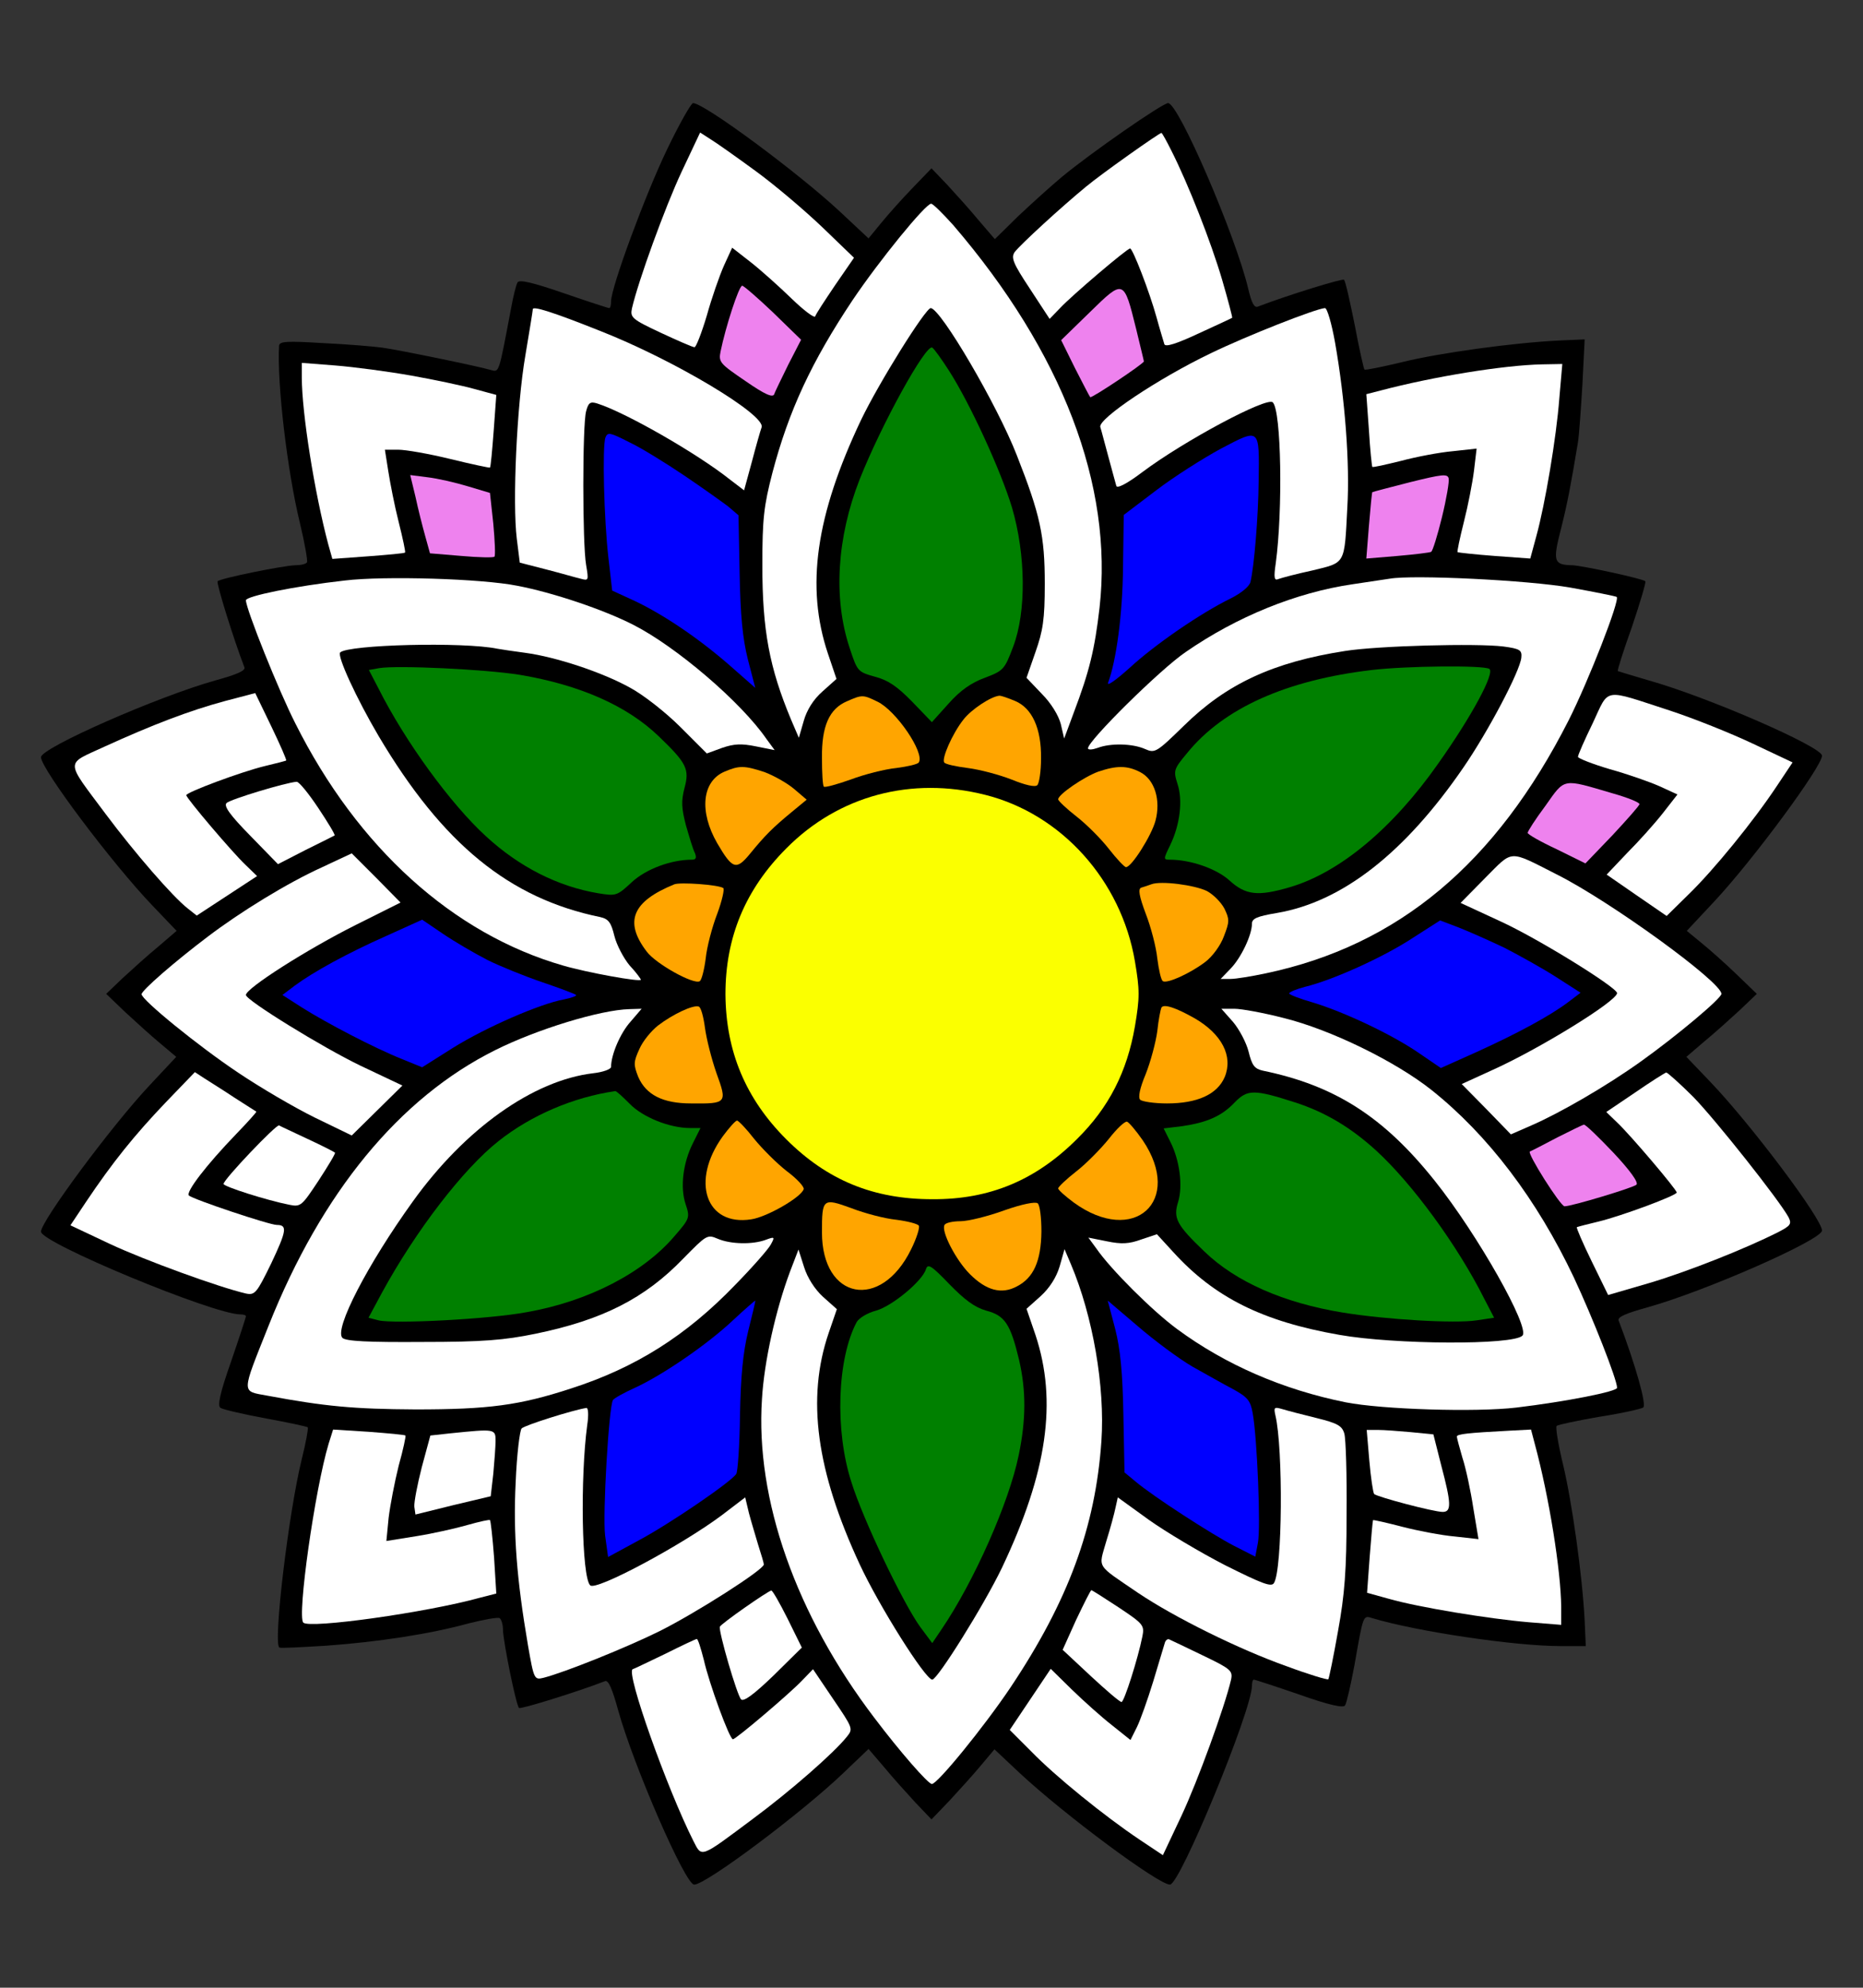 <svg version="1.1" xmlns="http://www.w3.org/2000/svg" xmlns:xlink="http://www.w3.org/1999/xlink" width="768" height="819.188"><rect width="100%" height="100%" fill="#333333" stroke="none"/><defs><clipPath id="clip-1"><rect x="0" y="16.663" transform="scale(1.536,1.536)" width="500" height="500" id="clip-1" fill="none"/></clipPath></defs><g fill="none" fill-rule="nonzero" stroke="none" stroke-width="1" stroke-linecap="butt" stroke-linejoin="miter" stroke-miterlimit="10" stroke-dasharray="" stroke-dashoffset="0" font-family="none" font-weight="none" font-size="none" text-anchor="none" style="mix-blend-mode: normal"><g><g><g clip-path="url(#clip-1)"><g><path d="M274.944,61.69c-8.755,18.125 -23.04,56.678 -23.04,62.515c0,1.536 -0.307,2.765 -0.768,2.765c-0.461,0 -8.909,-2.765 -18.739,-6.144c-12.902,-4.454 -18.278,-5.683 -19.046,-4.454c-0.614,1.075 -1.843,5.99 -2.765,11.213c-5.069,26.726 -4.762,25.805 -8.294,24.883c-5.222,-1.536 -37.939,-8.294 -44.851,-9.216c-3.379,-0.461 -14.285,-1.382 -24.115,-1.843c-15.053,-0.922 -18.125,-0.768 -18.278,1.075c-0.922,15.206 3.379,51.763 8.602,73.114c1.997,8.294 3.226,15.514 2.918,16.128c-0.461,0.768 -2.611,1.229 -4.915,1.229c-4.915,0.154 -30.874,5.376 -31.949,6.605c-0.614,0.614 6.451,23.501 11.059,35.482c0.461,1.382 -3.072,2.918 -11.981,5.376c-23.654,6.605 -71.885,27.802 -71.885,31.642c0,4.762 29.184,43.622 45.926,61.133l9.984,10.445l-7.526,6.451c-4.301,3.533 -10.752,9.37 -14.592,12.902l-6.912,6.605l7.68,7.373c4.301,3.994 10.752,9.83 14.438,12.902l6.758,5.683l-11.213,11.981c-15.667,16.742 -44.544,55.757 -44.544,60.058c0,4.608 71.117,34.099 82.176,34.099c1.229,0 2.304,0.307 2.304,0.768c0,0.461 -2.765,8.909 -6.144,18.739c-4.608,13.056 -5.683,18.278 -4.301,19.046c0.922,0.614 9.37,2.611 18.586,4.301c9.216,1.69 17.05,3.379 17.357,3.686c0.307,0.307 -0.768,6.298 -2.458,13.056c-5.376,21.658 -11.981,76.493 -9.216,77.722c0.461,0.307 9.062,-0.154 19.2,-0.768c21.197,-1.536 42.701,-4.762 58.829,-9.216c6.144,-1.536 11.981,-2.611 12.749,-2.15c0.768,0.614 1.382,2.765 1.382,5.069c0.154,4.915 5.376,30.874 6.605,31.949c0.614,0.614 23.501,-6.451 35.482,-11.059c1.382,-0.461 2.918,3.072 5.376,11.981c6.298,22.733 27.648,71.885 31.334,71.885c4.915,0 44.39,-29.645 61.44,-45.926l10.445,-9.984l6.451,7.526c3.533,4.301 9.37,10.752 12.902,14.592l6.605,6.912l7.373,-7.68c3.994,-4.301 9.83,-10.752 12.902,-14.438l5.683,-6.758l10.291,9.677c18.432,17.203 57.293,46.08 62.054,46.08c4.147,0 33.638,-71.578 33.792,-81.869c0,-1.382 0.307,-2.611 0.768,-2.611c0.461,0 8.909,2.765 18.739,6.144c12.134,4.301 18.278,5.683 18.893,4.454c0.614,-0.922 2.304,-8.294 3.84,-16.435c3.686,-21.043 3.533,-20.736 7.373,-19.507c18.432,5.53 58.829,11.52 77.568,11.52h10.445l-0.461,-10.445c-0.922,-18.432 -5.222,-48.998 -8.909,-64.358c-1.997,-8.294 -3.226,-15.514 -2.611,-15.974c0.614,-0.461 8.448,-2.15 17.357,-3.686c9.062,-1.382 17.203,-3.226 18.278,-3.84c1.536,-0.922 -3.072,-17.357 -10.138,-35.942c-0.461,-1.382 3.072,-2.918 11.981,-5.376c23.654,-6.605 71.885,-27.802 71.885,-31.642c0,-4.762 -29.184,-43.622 -45.926,-61.133l-9.984,-10.445l7.526,-6.451c4.301,-3.533 10.752,-9.37 14.592,-12.902l6.912,-6.605l-8.448,-8.141c-4.608,-4.454 -11.213,-10.291 -14.438,-12.902l-5.99,-4.915l11.213,-11.981c15.974,-17.05 44.544,-55.757 44.544,-60.211c0,-3.686 -47.309,-24.269 -71.424,-31.027c-6.758,-1.997 -12.442,-3.686 -12.749,-3.84c-0.307,-0.154 2.304,-8.448 5.837,-18.278c3.379,-9.984 5.837,-18.432 5.53,-18.739c-1.075,-1.075 -25.958,-6.451 -30.106,-6.605c-7.68,-0.154 -8.141,-1.536 -4.762,-14.746c2.765,-10.906 4.147,-18.432 7.066,-35.942c0.461,-2.918 1.229,-13.67 1.843,-23.962l0.922,-18.432l-10.598,0.461c-18.739,0.922 -49.152,5.069 -64.666,8.909c-8.294,1.997 -15.206,3.379 -15.514,3.072c-0.307,-0.307 -2.15,-8.448 -3.994,-18.278c-1.997,-9.83 -3.84,-18.278 -4.454,-18.739c-0.614,-0.614 -23.04,6.298 -35.482,11.059c-1.536,0.614 -2.611,-1.536 -3.994,-7.373c-5.069,-21.504 -28.723,-76.493 -33.024,-76.493c-2.304,0 -31.949,20.582 -43.776,30.413c-4.608,3.84 -12.749,11.213 -18.125,16.282l-9.523,9.37l-6.605,-7.68c-3.533,-4.301 -9.37,-10.752 -12.902,-14.592l-6.605,-6.912l-8.141,8.448c-4.454,4.608 -10.291,11.213 -12.902,14.438l-4.915,5.99l-11.981,-11.213c-17.203,-15.974 -55.757,-44.544 -60.365,-44.544c-0.768,0 -5.683,8.602 -10.752,19.2z" fill="#000000"/><path d="M311.654,70.599c7.987,5.837 20.275,16.282 27.494,23.194l12.902,12.442l-7.834,11.366c-4.147,6.144 -7.987,11.981 -8.141,12.749c-0.307,0.922 -4.762,-2.458 -9.677,-7.219c-5.069,-4.915 -12.595,-11.674 -16.896,-15.053l-7.68,-5.99l-3.379,7.373c-1.843,4.147 -5.069,13.363 -7.066,20.582c-2.15,7.219 -4.454,13.056 -5.069,13.056c-0.768,0 -7.066,-2.765 -13.978,-5.99c-11.827,-5.53 -12.595,-6.298 -11.827,-9.984c2.611,-11.366 13.67,-41.779 20.429,-56.218l7.68,-16.282l4.301,2.765c2.304,1.382 10.752,7.373 18.739,13.21z" fill="#ffffff"/><path d="M482.918,62.151c6.912,13.67 16.282,37.478 20.89,53.146c2.458,8.448 4.301,15.514 4.147,15.667c-0.154,0.154 -6.451,3.072 -13.824,6.451c-9.216,4.301 -13.67,5.683 -14.131,4.454c-0.307,-1.075 -1.843,-5.99 -3.226,-11.059c-2.918,-10.598 -9.83,-28.416 -10.906,-28.416c-1.229,0 -23.808,19.2 -28.723,24.422l-4.454,4.608l-8.141,-12.442c-6.912,-10.445 -7.834,-12.749 -6.298,-15.053c2.304,-3.072 19.2,-18.586 29.491,-27.034c6.451,-5.376 29.952,-21.965 31.027,-22.118c0.307,0 2.15,3.379 4.147,7.373z" fill="#ffffff"/><path d="M392.909,92.717c45.005,52.378 66.048,107.366 60.365,157.747c-1.997,17.203 -4.147,26.112 -10.598,43.162l-3.994,10.752l-1.382,-5.99c-0.922,-3.533 -3.994,-8.602 -7.834,-12.442l-6.298,-6.605l3.686,-10.598c3.072,-8.755 3.84,-13.363 3.84,-28.109c0,-19.814 -1.843,-28.416 -11.52,-52.992c-8.141,-20.89 -31.334,-60.365 -35.482,-60.672c-2.15,0 -21.35,30.72 -28.723,46.08c-18.739,39.475 -22.886,68.813 -13.67,96.307l3.533,10.445l-5.837,5.222c-3.686,3.226 -6.451,7.68 -7.68,12.134l-1.997,6.912l-3.226,-7.526c-8.909,-21.35 -11.827,-36.71 -11.827,-63.59c0,-19.2 0.614,-24.422 4.147,-38.093c6.758,-25.651 16.128,-45.773 33.024,-71.117c11.059,-16.435 30.106,-39.782 32.41,-39.782c0.768,0 4.762,3.994 9.062,8.755z" fill="#ffffff"/><path d="M318.72,128.813l11.52,11.213l-5.222,10.138c-2.765,5.683 -5.53,11.213 -5.837,12.288c-0.614,1.536 -3.84,0.154 -11.827,-5.376c-10.598,-7.219 -11.213,-7.834 -10.291,-12.288c1.997,-9.83 7.526,-27.034 8.909,-27.034c0.614,0 6.451,5.069 12.749,11.059z" fill="#ee82ee"/><path d="M468.326,135.418c1.69,7.066 3.226,13.21 3.226,13.517c0,0.922 -21.658,15.36 -22.118,14.746c-0.307,-0.307 -3.072,-5.683 -6.298,-11.981l-5.683,-11.52l11.827,-11.52c13.978,-13.67 13.978,-13.67 19.046,6.758z" fill="#ee82ee"/><path d="M247.296,136.339c30.566,11.981 68.506,34.714 66.662,39.782c-0.461,1.229 -2.304,7.68 -3.994,14.131l-3.226,11.827l-5.837,-4.454c-13.517,-10.752 -43.008,-27.648 -54.682,-31.334c-2.918,-0.922 -3.686,-0.307 -4.608,3.226c-1.536,5.53 -1.536,54.528 0,63.283c1.075,6.451 1.075,6.605 -2.304,5.683c-1.997,-0.461 -8.294,-2.304 -14.285,-3.84l-10.752,-2.765l-1.229,-9.83c-1.843,-14.899 0,-55.142 3.533,-75.571c1.69,-9.984 3.072,-18.586 3.072,-19.046c0,-1.382 7.987,1.075 27.648,8.909z" fill="#ffffff"/><path d="M550.349,141.101c4.147,23.501 6.144,50.074 5.069,68.045c-1.229,23.808 -0.614,22.579 -14.438,25.958c-6.451,1.382 -12.749,3.072 -13.978,3.533c-1.69,0.768 -1.997,-0.461 -1.075,-6.605c2.918,-21.658 2.304,-62.669 -1.229,-66.202c-2.304,-2.458 -36.557,15.821 -53.76,28.723c-6.298,4.762 -10.445,6.912 -10.752,5.683c-0.307,-0.922 -1.69,-6.298 -3.226,-11.827c-1.536,-5.53 -2.918,-11.059 -3.379,-12.442c-0.922,-3.379 23.808,-19.968 45.619,-30.413c14.899,-7.219 43.008,-18.278 47.002,-18.586c0.922,0 2.765,6.451 4.147,14.131z" fill="#ffffff"/><path d="M391.219,152.775c8.755,13.67 21.35,41.165 25.958,56.371c5.683,19.354 5.99,43.008 0.461,57.446c-3.533,9.37 -3.994,9.83 -11.674,12.749c-5.53,1.997 -10.138,5.222 -14.899,10.598l-6.912,7.68l-8.141,-8.448c-6.144,-6.298 -9.984,-8.909 -15.36,-10.291c-7.066,-1.997 -7.219,-2.15 -10.445,-11.981c-6.758,-20.429 -5.222,-45.312 4.147,-69.274c9.062,-22.886 27.341,-55.91 29.952,-54.374c0.768,0.461 3.84,4.762 6.912,9.523z" fill="#008000"/><path d="M169.421,154.771c9.523,1.69 21.197,4.147 26.112,5.53l9.062,2.458l-1.075,14.746c-0.614,8.141 -1.229,14.899 -1.536,15.206c-0.154,0.154 -7.526,-1.382 -16.282,-3.533c-8.755,-2.15 -18.432,-3.84 -21.504,-3.84h-5.53l1.382,8.755c0.768,4.915 2.611,14.438 4.301,21.043c1.69,6.758 2.918,12.442 2.611,12.595c-0.307,0.307 -7.066,0.922 -15.206,1.536l-14.746,1.075l-1.69,-5.99c-5.683,-21.35 -10.906,-54.221 -10.906,-68.813v-5.99l13.824,1.075c7.68,0.614 21.658,2.458 31.181,4.147z" fill="#ffffff"/><path d="M642.816,164.141c-1.229,16.128 -5.837,43.622 -9.523,56.986l-2.458,9.062l-14.746,-1.075c-8.141,-0.614 -14.899,-1.382 -15.206,-1.536c-0.307,-0.154 0.922,-5.837 2.611,-12.595c1.69,-6.605 3.533,-16.128 4.147,-21.043l1.075,-9.062l-9.83,1.075c-5.376,0.461 -15.053,2.304 -21.35,3.994c-6.298,1.536 -11.52,2.765 -11.827,2.458c-0.154,-0.154 -0.922,-7.066 -1.382,-15.053l-1.075,-14.899l5.99,-1.536c21.504,-5.683 50.688,-10.445 66.509,-10.752l8.294,-0.154z" fill="#ffffff"/><path d="M282.01,195.936c7.526,5.069 15.667,10.906 18.125,12.749l4.301,3.686l0.461,23.654c0.307,17.51 1.229,27.034 3.379,35.635l3.072,11.827l-10.138,-8.909c-12.595,-11.059 -27.187,-21.043 -39.475,-26.88l-9.37,-4.301l-1.536,-13.363c-1.843,-15.974 -2.611,-46.08 -1.229,-49.766c0.922,-2.304 1.997,-1.997 9.83,1.997c4.915,2.304 15.053,8.602 22.579,13.67z" fill="#0000ff"/><path d="M518.861,198.394c-0.154,14.746 -1.843,35.021 -3.379,41.472c-0.461,1.843 -3.84,4.608 -8.141,6.758c-12.288,5.99 -31.334,19.046 -41.779,28.723c-5.683,5.069 -9.37,7.68 -8.755,5.99c3.379,-9.062 5.99,-28.262 6.144,-47.616l0.307,-21.504l13.363,-10.138c7.219,-5.53 19.354,-13.21 26.726,-17.203c16.128,-8.448 15.821,-8.755 15.514,13.517z" fill="#0000ff"/><path d="M594.432,213.139c-1.843,7.526 -3.84,13.978 -4.454,14.285c-0.461,0.307 -6.758,1.075 -13.824,1.69l-12.902,1.075l1.075,-13.517c0.614,-7.526 1.229,-13.67 1.382,-13.824c0.154,-0.154 7.219,-1.997 15.667,-4.147c13.056,-3.226 15.36,-3.533 15.821,-1.536c0.307,1.229 -0.922,8.448 -2.765,15.974z" fill="#ee82ee"/><path d="M192.768,200.391l9.216,2.765l1.382,12.749c0.614,6.912 0.922,13.056 0.461,13.517c-0.461,0.461 -6.605,0.307 -13.67,-0.307l-12.902,-1.075l-1.997,-7.219c-1.075,-3.84 -2.918,-11.059 -3.994,-16.128l-2.15,-8.909l7.219,0.922c3.994,0.461 11.366,2.15 16.435,3.686z" fill="#ee82ee"/><path d="M213.197,241.402c14.592,2.765 35.635,9.83 47.923,16.128c17.51,8.909 44.237,31.642 54.835,47.002l3.379,4.608l-7.68,-1.536c-5.99,-1.229 -9.062,-1.075 -13.978,0.614l-6.298,2.304l-10.906,-10.906c-5.99,-5.99 -15.36,-13.363 -20.89,-16.282c-11.366,-6.298 -30.413,-12.595 -43.008,-14.285c-4.608,-0.614 -9.83,-1.382 -11.52,-1.69c-13.978,-2.918 -61.594,-1.69 -64.819,1.536c-1.382,1.382 6.758,19.046 15.821,34.406c26.419,44.544 53.914,66.97 91.392,74.65c3.379,0.768 4.454,2.15 5.837,7.834c0.922,3.686 3.84,9.216 6.298,12.134c2.611,2.765 4.608,5.53 4.608,5.837c0,1.075 -22.118,-2.918 -32.102,-5.837c-45.312,-13.056 -84.634,-48.538 -110.285,-99.686c-6.912,-13.517 -20.429,-47.309 -20.429,-50.842c0,-1.69 20.122,-5.837 40.704,-8.141c16.435,-1.997 56.525,-0.768 71.117,2.15z" fill="#ffffff"/><path d="M647.424,242.17c10.138,1.843 18.586,3.533 19.046,3.84c1.382,1.382 -11.674,34.714 -19.814,50.842c-29.952,58.982 -70.195,92.774 -124.877,104.294c-5.837,1.229 -12.288,2.304 -14.592,2.304h-3.994l4.147,-4.301c4.301,-4.454 8.755,-13.824 8.755,-18.432c0,-2.15 1.997,-3.072 10.291,-4.454c27.034,-4.608 52.838,-24.883 76.954,-60.058c10.138,-14.746 23.194,-39.475 23.808,-45.158c0.307,-3.072 -0.461,-3.686 -7.373,-4.608c-11.059,-1.382 -51.763,-0.307 -65.28,1.843c-29.645,4.608 -48.845,13.517 -66.355,30.72c-11.366,11.059 -11.981,11.52 -16.128,9.677c-5.222,-2.304 -14.285,-2.458 -19.507,-0.461c-2.15,0.768 -3.994,0.922 -3.994,0.154c0,-3.072 29.798,-32.563 40.243,-39.629c21.043,-14.592 45.619,-24.576 68.813,-27.955c6.298,-0.922 13.21,-1.997 15.36,-2.304c9.677,-1.69 56.986,0.614 74.496,3.686z" fill="#ffffff"/><path d="M214.272,278.112c24.73,4.147 44.237,12.749 57.293,25.344c11.52,11.059 12.749,13.517 10.598,21.35c-1.382,5.376 -1.229,8.294 0.614,15.36c1.382,4.762 2.918,9.984 3.686,11.366c0.768,1.997 0.461,2.765 -1.229,2.765c-8.602,0 -18.893,3.84 -24.73,9.216c-6.144,5.683 -6.451,5.837 -13.978,4.608c-16.435,-2.765 -32.41,-10.752 -46.234,-23.501c-14.438,-13.21 -33.178,-38.861 -44.237,-60.826l-3.994,-7.68l4.301,-0.768c7.373,-1.229 43.622,0.461 57.907,2.765z" fill="#008000"/><path d="M613.939,275.655c2.458,1.536 -7.219,19.507 -21.043,39.014c-18.739,26.726 -40.704,45.005 -61.286,50.995c-13.056,3.84 -18.125,3.226 -24.73,-2.765c-5.376,-4.915 -16.128,-8.602 -24.576,-8.602c-2.765,0 -2.765,-0.154 0.154,-6.144c3.994,-8.294 5.222,-18.432 2.918,-25.19c-1.69,-5.376 -1.536,-5.99 3.994,-12.595c15.053,-18.586 41.011,-30.106 76.186,-34.253c14.438,-1.69 45.926,-1.997 48.384,-0.461z" fill="#008000"/><path d="M117.965,313.44c-0.307,0.154 -4.301,1.229 -8.909,2.304c-9.523,2.304 -32.256,10.752 -32.256,11.981c0,1.229 19.046,23.654 24.422,28.723l4.762,4.608l-12.442,8.141l-12.442,8.141l-3.686,-2.918c-6.298,-4.915 -21.965,-23.04 -33.792,-38.861c-17.05,-22.886 -16.896,-20.275 -0.307,-27.955c19.2,-8.755 34.714,-14.746 49.613,-18.739l12.288,-3.226l6.605,13.67c3.686,7.68 6.451,13.978 6.144,14.131z" fill="#ffffff"/><path d="M688.435,292.858c9.83,3.226 25.19,9.37 34.253,13.67l16.282,7.68l-6.451,9.677c-9.677,14.592 -26.112,34.714 -36.403,44.698l-9.062,8.909l-12.288,-8.448l-12.442,-8.602l8.448,-8.909c4.762,-4.762 11.366,-12.134 14.746,-16.435l5.99,-7.68l-7.373,-3.379c-4.147,-1.843 -13.363,-5.069 -20.582,-7.066c-7.219,-2.15 -13.056,-4.454 -13.056,-5.069c0,-0.768 2.765,-7.066 6.144,-13.978c6.912,-14.746 3.84,-14.131 31.795,-5.069z" fill="#ffffff"/><path d="M361.728,289.171c7.68,3.686 19.507,21.043 17.05,25.037c-0.461,0.768 -4.608,1.69 -9.216,2.304c-4.762,0.461 -13.21,2.611 -18.893,4.762c-5.683,1.997 -10.598,3.379 -11.059,2.918c-0.461,-0.461 -0.768,-5.683 -0.768,-11.827c-0.154,-13.21 3.072,-20.275 10.291,-23.347c6.298,-2.765 6.605,-2.765 12.595,0.154z" fill="#ffa500"/><path d="M418.406,288.864c7.066,2.918 10.906,11.366 10.752,23.654c0,5.376 -0.768,10.291 -1.536,11.059c-0.922,0.922 -4.915,0 -10.598,-2.304c-5.069,-1.997 -13.21,-4.147 -18.125,-4.762c-4.762,-0.614 -9.216,-1.536 -9.677,-2.304c-1.075,-1.69 3.379,-11.827 7.834,-17.51c3.226,-4.301 11.674,-9.83 15.053,-9.984c0.614,0 3.379,0.922 6.298,2.15z" fill="#ffa500"/><path d="M315.187,318.202c3.686,1.382 9.216,4.454 12.134,6.912l5.222,4.454l-6.144,5.069c-7.834,6.451 -11.059,9.677 -17.203,17.203c-5.683,6.912 -7.219,6.451 -13.517,-4.301c-7.526,-13.056 -6.298,-25.498 2.918,-29.491c6.144,-2.611 8.141,-2.611 16.589,0.154z" fill="#ffa500"/><path d="M470.016,318.202c5.99,3.072 8.602,11.52 6.298,20.122c-1.69,6.144 -9.83,19.046 -12.134,19.046c-0.614,0 -3.84,-3.379 -7.066,-7.526c-3.226,-4.147 -9.216,-10.138 -13.363,-13.363c-4.147,-3.226 -7.526,-6.451 -7.526,-7.066c0,-1.997 10.598,-9.216 16.435,-11.366c7.68,-2.611 11.981,-2.611 17.357,0.154z" fill="#ffa500"/><path d="M131.174,332.947c3.994,5.99 7.066,11.059 6.758,11.366c-0.307,0.154 -5.683,2.918 -11.981,5.99l-11.366,5.837l-11.52,-11.827c-8.294,-8.448 -10.906,-12.134 -9.677,-13.363c1.536,-1.536 24.422,-8.448 28.877,-8.755c0.922,-0.154 4.915,4.762 8.909,10.752z" fill="#ffffff"/><path d="M664.781,326.957c5.99,1.69 11.059,3.686 11.059,4.454c0,0.614 -5.069,6.298 -11.059,12.749l-11.213,11.674l-11.827,-5.837c-6.605,-3.072 -11.981,-6.144 -11.981,-6.758c0,-0.614 3.226,-5.683 7.373,-11.213c8.141,-11.52 6.758,-11.213 27.648,-5.069z" fill="#ee82ee"/><path d="M406.118,327.571c31.334,7.834 56.064,35.174 61.747,68.659c1.997,11.827 1.997,14.899 0,26.726c-3.226,18.739 -10.752,33.485 -23.808,46.387c-17.05,17.05 -36.096,25.037 -59.75,24.883c-24.269,0 -43.315,-7.834 -60.211,-24.73c-16.742,-16.742 -24.883,-36.25 -25.037,-59.75c0,-23.501 8.141,-43.162 25.19,-60.211c21.504,-21.658 51.456,-29.645 81.869,-21.965z" fill="#fbff00"/><path d="M146.688,381.178c-19.968,9.984 -45.312,26.112 -45.312,28.877c0,2.15 31.642,21.658 47.309,29.184l17.203,8.141l-10.445,10.291l-10.445,10.291l-15.206,-7.373c-8.448,-4.147 -22.579,-12.442 -31.488,-18.432c-16.589,-11.059 -39.936,-30.106 -39.936,-32.41c0,-1.536 13.363,-13.21 27.187,-23.654c13.517,-10.291 33.024,-22.272 47.309,-28.723l12.134,-5.683l10.138,10.138l9.984,10.138z" fill="#ffffff"/><path d="M641.587,360.288c22.118,11.059 68.045,44.39 68.045,49.306c0,1.843 -18.278,17.203 -33.331,27.955c-13.978,9.984 -33.024,21.043 -45.005,26.266l-8.448,3.686l-10.138,-10.445l-10.138,-10.291l12.442,-5.683c19.2,-8.602 51.456,-28.416 51.61,-31.795c0,-2.304 -32.717,-22.579 -48.23,-29.645l-16.282,-7.526l10.138,-10.291c11.674,-11.674 9.37,-11.674 29.338,-1.536z" fill="#ffffff"/><path d="M298.138,365.971c0.614,0.307 -0.461,5.222 -2.458,10.598c-2.15,5.53 -4.301,13.824 -4.762,18.432c-0.614,4.762 -1.69,8.909 -2.458,9.37c-2.458,1.536 -17.971,-7.066 -21.811,-12.134c-9.523,-12.442 -5.99,-20.736 11.366,-27.802c2.458,-0.922 17.971,0.154 20.122,1.536z" fill="#ffa500"/><path d="M497.51,367.2c2.611,1.382 5.837,4.608 7.219,7.219c2.15,4.454 2.15,5.376 -0.154,11.366c-1.382,3.84 -4.762,8.448 -7.834,10.752c-6.144,4.608 -15.514,8.909 -17.357,7.834c-0.768,-0.461 -1.69,-4.608 -2.304,-9.37c-0.461,-4.608 -2.611,-12.902 -4.762,-18.432c-2.765,-7.373 -3.226,-10.291 -1.843,-10.752c1.075,-0.307 2.918,-0.922 4.147,-1.382c3.994,-1.536 17.818,0.307 22.886,2.765z" fill="#ffa500"/><path d="M200.909,395.616c5.222,2.611 15.514,6.758 22.733,9.216c7.219,2.458 13.363,4.762 13.824,5.222c0.461,0.307 -1.843,1.229 -5.069,1.843c-9.984,1.843 -32.102,11.52 -45.466,19.814l-12.902,8.141l-8.294,-3.379c-11.52,-4.608 -31.181,-14.899 -41.165,-21.197l-8.141,-5.222l5.069,-3.84c7.68,-5.683 21.658,-13.363 37.939,-20.582l14.592,-6.605l8.602,5.837c4.762,3.226 12.902,7.987 18.278,10.752z" fill="#0000ff"/><path d="M620.083,390.547c5.99,3.072 15.667,8.448 21.197,11.981l10.291,6.605l-5.069,3.84c-7.526,5.683 -20.89,12.902 -37.786,20.582l-14.746,6.605l-9.216,-6.298c-11.213,-7.68 -30.874,-16.896 -43.622,-20.736c-5.376,-1.536 -9.677,-3.226 -9.677,-3.686c0,-0.614 3.072,-1.843 6.605,-2.765c11.366,-2.765 32.102,-12.134 44.083,-19.968l11.52,-7.373l7.68,2.918c4.301,1.69 12.595,5.376 18.739,8.294z" fill="#0000ff"/><path d="M290.611,423.571c0.614,4.608 2.765,13.056 4.762,18.739c4.454,12.288 4.301,12.595 -10.445,12.442c-11.674,0 -18.586,-3.533 -21.811,-10.906c-1.997,-5.069 -1.997,-6.144 0.461,-11.52c1.382,-3.226 4.915,-7.526 7.68,-9.677c5.99,-4.608 14.438,-8.602 16.742,-7.834c0.922,0.154 1.997,4.147 2.611,8.755z" fill="#ffa500"/><path d="M492.595,419.731c11.059,6.451 15.821,15.514 12.288,24.115c-3.072,7.219 -11.366,10.906 -23.808,10.906c-5.222,0 -10.291,-0.768 -11.059,-1.536c-0.922,-0.922 -0.154,-4.762 2.304,-10.598c1.997,-5.069 4.147,-13.056 4.762,-17.664c0.461,-4.608 1.382,-9.062 1.69,-9.677c0.922,-1.69 5.99,0 13.824,4.454z" fill="#ffa500"/><path d="M259.891,421.114c-4.147,4.608 -7.987,13.517 -7.987,18.586c0,0.922 -3.226,2.15 -7.373,2.611c-24.73,2.918 -52.838,22.886 -74.342,52.838c-18.586,25.805 -32.563,52.685 -29.03,56.218c1.382,1.382 10.598,1.843 32.87,1.69c25.19,0 33.946,-0.768 46.694,-3.379c27.648,-5.683 45.158,-14.592 60.979,-31.027c9.523,-9.677 9.83,-9.984 14.131,-8.141c5.376,2.304 14.438,2.458 19.814,0.461c3.686,-1.382 3.84,-1.229 2.15,1.843c-0.922,1.843 -7.526,9.37 -14.746,16.742c-20.122,20.89 -41.011,34.099 -67.738,42.701c-21.197,6.912 -33.792,8.602 -64.051,8.602c-25.498,-0.154 -37.171,-1.229 -61.133,-5.683c-10.752,-1.997 -10.752,-0.307 0.614,-28.877c21.811,-54.835 53.914,-93.85 93.389,-113.51c17.203,-8.602 43.315,-16.589 55.296,-16.896l5.069,-0.154z" fill="#ffffff"/><path d="M529.306,419.578c19.2,4.762 45.926,17.818 60.826,29.645c23.347,18.586 43.469,45.158 58.675,77.261c7.834,16.742 17.818,42.086 17.818,45.466c0,1.536 -21.043,5.683 -41.472,8.141c-16.896,1.997 -55.45,0.768 -70.349,-2.15c-25.958,-5.222 -49.613,-15.514 -69.427,-30.106c-10.291,-7.526 -27.494,-24.73 -33.331,-33.178l-3.379,-4.608l7.68,1.536c5.99,1.229 9.062,1.075 14.131,-0.768l6.451,-2.15l6.758,7.373c17.05,18.739 36.864,28.57 68.506,34.099c22.579,3.994 71.578,4.301 75.418,0.307c3.226,-3.226 -18.432,-41.626 -36.096,-63.744c-21.043,-26.419 -41.165,-39.322 -70.963,-45.466c-3.379,-0.768 -4.454,-2.15 -5.837,-7.834c-0.922,-3.686 -3.84,-9.216 -6.451,-12.288l-4.762,-5.376h5.376c2.918,0 12.134,1.69 20.429,3.84z" fill="#ffffff"/><path d="M96.768,452.448c4.608,2.918 8.602,5.53 8.909,5.683c0.154,0.154 -3.533,4.301 -8.294,9.216c-12.442,12.902 -20.89,23.962 -19.507,25.344c1.536,1.536 33.178,12.134 36.25,12.134c4.454,0 3.994,2.458 -2.304,15.821c-5.99,12.288 -6.758,13.21 -10.445,12.442c-11.213,-2.611 -41.626,-13.67 -56.064,-20.429l-16.282,-7.68l6.451,-9.677c10.906,-16.282 19.968,-27.494 32.717,-40.858l12.134,-12.595l3.994,2.611c2.15,1.382 7.834,4.915 12.442,7.987z" fill="#ffffff"/><path d="M698.112,452.141c9.37,9.677 35.174,42.24 39.168,49.459c1.382,2.765 0.922,3.533 -4.147,6.144c-13.978,7.066 -37.786,16.435 -53.299,21.043l-16.896,4.915l-6.758,-13.824c-3.686,-7.526 -6.451,-13.978 -6.144,-14.131c0.307,-0.154 4.301,-1.229 8.909,-2.304c9.523,-2.304 32.256,-10.752 32.256,-11.981c0,-1.229 -19.046,-23.654 -24.422,-28.723l-4.608,-4.454l11.827,-7.987c6.451,-4.454 12.288,-8.141 12.902,-8.294c0.461,0 5.53,4.454 11.213,10.138z" fill="#ffffff"/><path d="M259.584,454.906c5.376,5.53 16.435,9.984 24.883,9.984h4.301l-3.072,6.144c-4.147,8.141 -5.376,18.278 -3.072,25.19c1.843,5.53 1.69,5.99 -4.301,12.902c-12.902,15.36 -35.789,27.187 -61.133,31.642c-15.514,2.918 -54.835,4.915 -61.133,3.379l-4.147,-1.075l5.53,-10.291c13.978,-25.651 33.638,-51.149 48.077,-62.515c13.363,-10.598 30.874,-18.125 48.077,-20.582c0.461,-0.154 3.072,2.304 5.99,5.222z" fill="#008000"/><path d="M533.76,454.291c12.442,3.994 23.04,10.291 33.638,19.968c14.746,13.517 33.485,39.014 44.544,61.133l3.994,7.68l-7.219,1.075c-8.909,1.382 -37.478,-0.307 -55.296,-3.226c-24.269,-3.994 -43.93,-12.595 -56.986,-25.19c-11.366,-10.906 -12.902,-13.67 -10.752,-20.429c1.997,-6.605 0.614,-17.203 -3.226,-24.73l-2.765,-5.53l7.68,-0.922c10.291,-1.536 16.282,-4.147 21.658,-9.83c5.222,-5.376 7.987,-5.376 24.73,0z" fill="#008000"/><path d="M310.886,469.344c3.379,4.147 9.37,10.138 13.517,13.363c4.147,3.072 7.219,6.451 6.912,7.373c-1.075,3.379 -15.206,11.52 -21.658,12.442c-18.739,2.918 -25.037,-15.821 -11.674,-34.253c2.611,-3.533 5.222,-6.451 5.837,-6.451c0.614,0 3.84,3.379 7.066,7.526z" fill="#ffa500"/><path d="M471.091,469.959c16.896,25.037 -3.686,43.622 -28.416,25.651c-3.533,-2.611 -6.451,-5.222 -6.451,-5.837c0,-0.614 3.379,-3.84 7.526,-7.066c4.147,-3.226 10.138,-9.37 13.363,-13.363c3.226,-4.147 6.605,-7.373 7.526,-7.066c0.768,0.307 3.686,3.686 6.451,7.68z" fill="#ffa500"/><path d="M126.72,469.344c5.99,2.765 11.059,5.376 11.366,5.683c0.307,0.307 -2.765,5.376 -6.758,11.52c-6.912,10.445 -7.373,10.906 -11.981,9.984c-9.37,-1.843 -27.187,-7.526 -27.187,-8.602c0,-1.843 21.811,-24.73 22.886,-24.115c0.461,0.307 5.837,2.765 11.674,5.53z" fill="#ffffff"/><path d="M665.088,475.027c6.912,7.373 10.445,12.288 9.523,13.21c-1.229,1.229 -26.726,8.909 -29.645,8.909c-1.69,0 -15.667,-22.118 -14.285,-22.579c0.768,-0.307 5.837,-2.918 11.366,-5.837c5.53,-2.765 10.445,-5.222 10.906,-5.222c0.614,-0.154 5.99,5.069 12.134,11.52z" fill="#ee82ee"/><path d="M369.408,502.675c4.762,0.614 8.909,1.69 9.37,2.458c0.461,0.768 -0.922,5.222 -3.226,9.83c-12.442,25.344 -36.71,20.736 -36.71,-7.066c0,-13.978 0.307,-14.285 12.134,-9.984c5.53,2.15 13.824,4.301 18.432,4.762z" fill="#ffa500"/><path d="M429.312,507.591c-0.154,12.134 -3.226,19.046 -10.138,22.579c-6.298,3.379 -12.595,1.69 -19.354,-5.069c-5.837,-5.837 -11.981,-17.818 -10.445,-20.275c0.461,-0.922 3.533,-1.536 6.605,-1.536c3.072,0 11.213,-1.997 17.971,-4.454c7.373,-2.611 12.902,-3.686 13.824,-2.918c0.922,0.768 1.536,5.99 1.536,11.674z" fill="#ffa500"/><path d="M339.302,534.471l5.683,5.069l-3.379,9.83c-9.216,27.034 -5.069,56.832 12.749,95.232c7.987,17.203 27.034,47.462 29.952,47.616c2.15,0 21.35,-30.72 28.723,-46.08c18.739,-39.475 22.886,-68.659 13.824,-96l-3.686,-10.752l5.837,-5.222c3.686,-3.379 6.451,-7.68 7.834,-12.288l1.997,-7.066l2.611,6.144c9.062,21.35 14.131,50.534 12.595,72.96c-2.458,35.482 -13.67,65.894 -37.478,101.53c-11.059,16.435 -30.106,39.782 -32.41,39.782c-1.536,0 -13.21,-13.363 -23.654,-27.187c-32.41,-42.547 -49.152,-90.163 -46.387,-131.482c0.922,-15.667 5.683,-36.71 11.52,-52.378l3.533,-9.216l2.304,7.219c1.382,4.454 4.454,9.216 7.834,12.288z" fill="#ffffff"/><path d="M406.579,540.154c7.68,1.997 9.984,5.53 13.517,20.275c2.918,12.595 2.918,24.576 -0.154,39.322c-3.994,19.507 -18.432,52.07 -31.795,71.731l-3.84,5.683l-4.915,-6.605c-7.066,-9.677 -23.654,-44.39 -28.416,-59.75c-6.912,-21.35 -5.837,-50.842 2.15,-65.894c0.922,-1.69 4.454,-3.84 7.987,-4.762c6.605,-1.843 19.046,-12.134 20.582,-17.05c0.768,-2.458 2.15,-1.69 9.677,6.144c6.451,6.605 10.445,9.523 15.206,10.906z" fill="#008000"/><path d="M308.429,548.602c-2.15,8.909 -3.072,18.432 -3.379,34.714c-0.154,12.288 -0.922,23.194 -1.536,24.115c-1.997,3.226 -27.648,20.736 -40.397,27.494l-12.442,6.758l-1.229,-8.909c-1.075,-8.448 1.536,-52.992 3.226,-55.757c0.461,-0.768 4.608,-3.072 9.062,-5.069c11.366,-5.222 29.798,-17.818 40.397,-27.802c4.915,-4.608 9.062,-8.141 9.216,-8.141c0.154,0.154 -1.229,5.837 -2.918,12.595z" fill="#0000ff"/><path d="M491.52,563.194c5.53,3.072 13.056,7.373 16.896,9.37c5.837,3.226 7.066,4.608 7.987,9.83c1.843,9.984 3.379,47.309 2.15,53.453l-1.075,5.683l-8.755,-4.454c-9.216,-4.762 -33.485,-20.429 -40.704,-26.573l-4.454,-3.686l-0.461,-23.654c-0.307,-17.357 -1.229,-27.034 -3.379,-35.482l-3.072,-11.674l12.442,10.598c6.758,5.837 16.896,13.363 22.426,16.589z" fill="#0000ff"/><path d="M242.074,587.309c-2.918,21.658 -2.304,62.669 1.229,66.048c2.304,2.458 37.786,-16.589 54.221,-28.877l9.677,-7.373l1.536,6.451c0.922,3.533 2.765,9.523 3.84,13.21c1.229,3.84 2.304,7.373 2.304,7.987c0,2.15 -27.955,19.968 -43.008,27.494c-13.67,6.758 -38.861,16.896 -47.77,19.2c-3.84,0.922 -3.994,0.768 -6.451,-13.363c-4.608,-27.034 -6.144,-45.926 -5.069,-67.277c0.461,-11.366 1.69,-21.35 2.458,-22.118c1.382,-1.382 21.504,-7.68 26.726,-8.448c0.768,0 0.922,3.072 0.307,7.066z" fill="#ffffff"/><path d="M542.669,584.391c8.755,2.15 10.598,3.226 11.52,6.451c0.614,2.15 1.075,16.896 0.922,33.024c0,23.194 -0.768,33.178 -3.533,48.384c-1.843,10.445 -3.686,19.354 -3.994,19.814c-0.461,0.307 -8.141,-1.997 -17.203,-5.376c-19.507,-6.912 -46.234,-20.122 -61.286,-30.259c-17.51,-11.981 -16.282,-9.83 -13.056,-21.197c1.69,-5.376 3.379,-11.674 3.84,-13.978l0.922,-4.147l12.749,9.216c6.912,4.915 21.043,13.363 31.488,18.739c15.36,7.68 19.046,9.062 20.122,7.373c3.533,-5.53 3.84,-55.45 0.614,-69.12c-0.768,-3.379 -0.461,-3.533 2.765,-2.611c1.997,0.614 8.448,2.304 14.131,3.686z" fill="#ffffff"/><path d="M167.117,591.61c0.307,0.154 -0.922,5.837 -2.765,12.442c-1.69,6.758 -3.533,16.435 -4.147,21.504l-0.922,9.523l12.442,-1.997c6.758,-1.075 16.282,-3.226 21.043,-4.608c4.915,-1.382 9.062,-2.304 9.216,-1.997c0.307,0.307 1.075,7.219 1.69,15.36l0.922,14.899l-6.605,1.69c-22.118,6.144 -70.502,12.902 -72.96,10.291c-2.611,-2.611 4.762,-54.835 10.445,-73.728l1.843,-5.837l14.592,0.922c8.141,0.614 14.899,1.229 15.206,1.536z" fill="#ffffff"/><path d="M204.288,593.76c0,2.304 -0.461,8.448 -0.922,13.517l-1.075,9.37l-15.514,3.686l-15.514,3.84l-0.461,-3.226c-0.154,-1.843 1.229,-9.062 3.072,-16.282l3.533,-13.056l8.448,-0.922c18.125,-1.843 18.432,-1.843 18.432,3.072z" fill="#ffffff"/><path d="M581.683,590.227l9.216,0.922l3.226,12.749c4.147,15.667 4.301,19.2 0.614,19.2c-3.686,0 -26.88,-6.144 -28.262,-7.373c-0.461,-0.614 -1.382,-6.758 -1.997,-13.824l-1.075,-12.595h4.608c2.458,0 8.602,0.461 13.67,0.922z" fill="#ffffff"/><path d="M632.678,594.989c5.99,22.118 10.752,52.378 10.906,67.123v7.526l-13.363,-1.075c-16.282,-1.382 -45.466,-6.144 -57.754,-9.677l-8.909,-2.458l1.075,-14.746c0.614,-8.141 1.229,-14.899 1.382,-15.206c0.154,-0.154 5.683,1.075 12.134,2.765c6.605,1.69 16.282,3.533 21.658,3.994l9.677,1.075l-2.15,-12.902c-1.075,-7.066 -3.072,-16.435 -4.454,-20.582c-1.229,-4.301 -2.304,-8.141 -2.304,-8.755c0,-1.075 4.454,-1.536 21.811,-2.458l8.755,-0.461z" fill="#ffffff"/><path d="M324.71,667.181l5.837,11.827l-11.674,11.52c-7.987,7.68 -12.288,10.906 -13.363,9.83c-1.69,-1.69 -9.37,-28.109 -8.755,-29.952c0.461,-1.229 19.814,-14.746 21.197,-14.899c0.461,-0.154 3.533,5.222 6.758,11.674z" fill="#ffffff"/><path d="M461.107,662.419c10.138,6.758 10.752,7.373 9.83,11.981c-1.843,9.216 -7.526,27.034 -8.602,27.034c-0.768,0 -6.451,-4.915 -12.749,-10.752l-11.52,-10.752l5.53,-12.288c3.226,-6.758 5.99,-12.288 6.298,-12.288c0.307,0 5.376,3.226 11.213,7.066z" fill="#ffffff"/><path d="M290.15,684.077c2.15,9.677 10.598,32.717 11.981,32.717c1.229,0 23.654,-19.046 28.57,-24.269l4.454,-4.608l8.294,12.288c8.141,11.981 8.294,12.288 5.683,15.514c-5.376,6.758 -23.501,22.579 -38.861,33.946c-21.811,16.282 -20.89,15.974 -24.422,9.062c-10.906,-21.658 -27.955,-69.581 -25.037,-70.81c0.614,-0.154 6.605,-3.072 13.363,-6.298c6.758,-3.379 12.595,-6.144 13.056,-6.144c0.461,-0.154 1.69,3.84 2.918,8.602z" fill="#ffffff"/><path d="M495.821,682.234c11.52,5.53 12.442,6.298 11.674,9.984c-2.611,11.213 -13.67,41.626 -20.429,56.064l-7.68,16.282l-9.677,-6.451c-14.438,-9.677 -34.714,-26.112 -44.544,-36.25l-8.909,-8.909l8.448,-12.595l8.448,-12.595l8.755,8.602c4.915,4.762 12.288,11.366 16.435,14.592l7.68,6.144l2.611,-5.222c1.382,-2.765 4.454,-11.366 6.758,-18.893c2.304,-7.68 4.454,-14.746 4.762,-15.821c0.307,-1.229 1.229,-1.843 1.843,-1.536c0.614,0.307 6.912,3.226 13.824,6.605z" fill="#ffffff"/></g></g></g></g></g></svg>